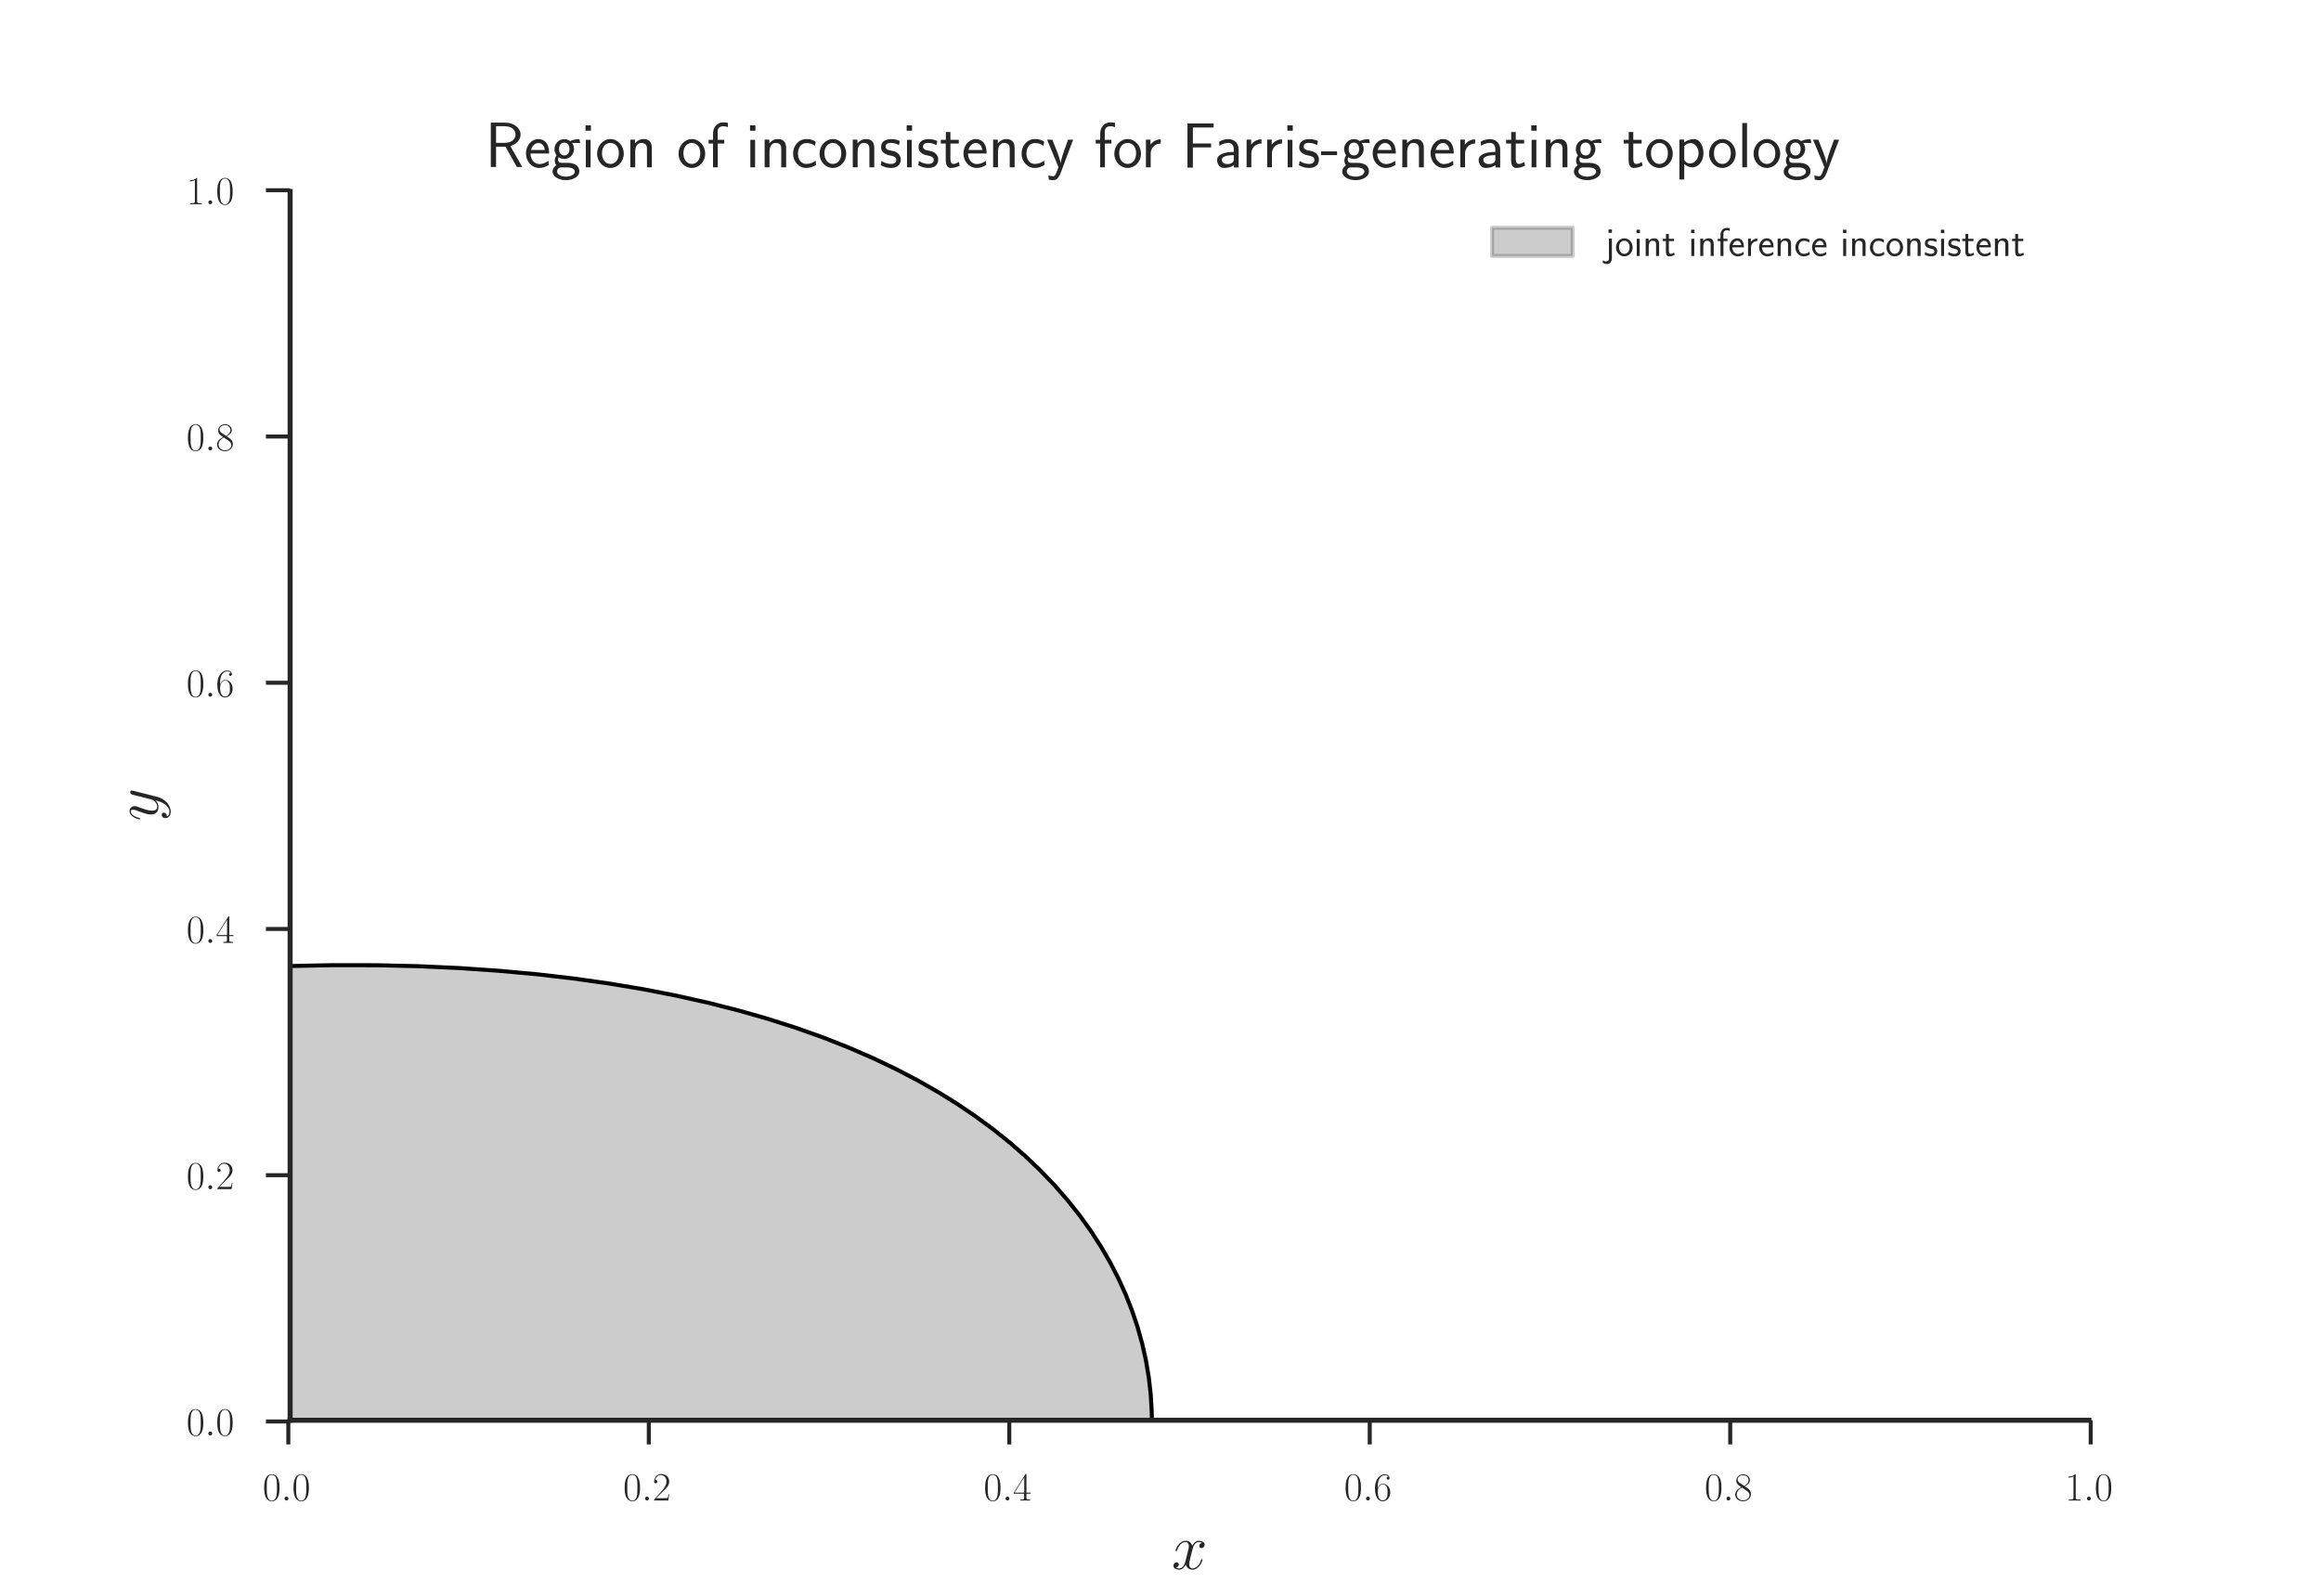 <?xml version="1.0" encoding="utf-8" standalone="no"?>
<!DOCTYPE svg PUBLIC "-//W3C//DTD SVG 1.1//EN"
  "http://www.w3.org/Graphics/SVG/1.1/DTD/svg11.dtd">
<!-- Created with matplotlib (http://matplotlib.org/) -->
<svg height="396pt" version="1.1" viewBox="0 0 576 396" width="576pt" xmlns="http://www.w3.org/2000/svg" xmlns:xlink="http://www.w3.org/1999/xlink">
 <defs>
  <style type="text/css">
*{stroke-linecap:butt;stroke-linejoin:round;}
  </style>
 </defs>
 <g id="figure_1">
  <g id="patch_1">
   <path d="M 0 396 
L 576 396 
L 576 0 
L 0 0 
z
" style="fill:#ffffff;"/>
  </g>
  <g id="axes_1">
   <g id="patch_2">
    <path d="M 72 352.44 
L 518.4 352.44 
L 518.4 47.52 
L 72 47.52 
z
" style="fill:#ffffff;"/>
   </g>
   <g id="matplotlib.axis_1">
    <g id="xtick_1">
     <g id="line2d_1">
      <defs>
       <path d="M 0 0 
L 0 6 
" id="mc2e411f888" style="stroke:#262626;"/>
      </defs>
      <g>
       <use style="fill:#262626;stroke:#262626;" x="71.553" xlink:href="#mc2e411f888" y="352.44"/>
      </g>
     </g>
     <g id="text_1">
      <!-- $0.0$ -->
      <defs>
       <path d="M 42 31.641 
C 42 37.75 41.906 48.125 37.703 56.109 
C 34 63.109 28.094 65.594 22.906 65.594 
C 18.094 65.594 12 63.406 8.203 56.203 
C 4.203 48.719 3.797 39.438 3.797 31.641 
C 3.797 25.953 3.906 17.281 7 9.672 
C 11.297 -0.609 19 -2 22.906 -2 
C 27.5 -2 34.5 -0.109 38.594 9.375 
C 41.594 16.281 42 24.359 42 31.641 
M 22.906 -0.406 
C 16.5 -0.406 12.703 5.078 11.297 12.688 
C 10.203 18.562 10.203 27.156 10.203 32.75 
C 10.203 40.438 10.203 46.828 11.5 52.922 
C 13.406 61.391 19 64 22.906 64 
C 27 64 32.297 61.297 34.203 53.125 
C 35.5 47.438 35.594 40.734 35.594 32.75 
C 35.594 26.25 35.594 18.266 34.406 12.375 
C 32.297 1.484 26.406 -0.406 22.906 -0.406 
" id="CMR17-48"/>
       <path d="M 18.406 4.797 
C 18.406 7.688 16 9.672 13.594 9.672 
C 10.703 9.672 8.703 7.281 8.703 4.891 
C 8.703 2 11.094 0 13.5 0 
C 16.406 0 18.406 2.391 18.406 4.797 
" id="CMMI12-58"/>
      </defs>
      <g style="fill:#262626;" transform="translate(65.188 372.358)scale(0.1 -0.1)">
       <use transform="scale(0.996)" xlink:href="#CMR17-48"/>
       <use transform="translate(45.69 0)scale(0.996)" xlink:href="#CMMI12-58"/>
       <use transform="translate(72.788 0)scale(0.996)" xlink:href="#CMR17-48"/>
      </g>
     </g>
    </g>
    <g id="xtick_2">
     <g id="line2d_2">
      <g>
       <use style="fill:#262626;stroke:#262626;" x="161.012" xlink:href="#mc2e411f888" y="352.44"/>
      </g>
     </g>
     <g id="text_2">
      <!-- $0.2$ -->
      <defs>
       <path d="M 41.703 15.453 
L 39.906 15.453 
C 38.906 8.375 38.094 7.172 37.703 6.562 
C 37.203 5.766 30 5.766 28.594 5.766 
L 9.406 5.766 
C 13 9.672 20 16.75 28.5 24.953 
C 34.594 30.734 41.703 37.531 41.703 47.422 
C 41.703 59.219 32.297 66 21.797 66 
C 10.797 66 4.094 56.312 4.094 47.344 
C 4.094 43.438 7 42.938 8.203 42.938 
C 9.203 42.938 12.203 43.547 12.203 47.031 
C 12.203 50.109 9.594 51 8.203 51 
C 7.594 51 7 50.906 6.594 50.703 
C 8.5 59.219 14.297 63.406 20.406 63.406 
C 29.094 63.406 34.797 56.516 34.797 47.422 
C 34.797 38.734 29.703 31.25 24 24.75 
L 4.094 2.281 
L 4.094 0 
L 39.297 0 
z
" id="CMR17-50"/>
      </defs>
      <g style="fill:#262626;" transform="translate(154.647 372.358)scale(0.1 -0.1)">
       <use transform="scale(0.996)" xlink:href="#CMR17-48"/>
       <use transform="translate(45.69 0)scale(0.996)" xlink:href="#CMMI12-58"/>
       <use transform="translate(72.788 0)scale(0.996)" xlink:href="#CMR17-50"/>
      </g>
     </g>
    </g>
    <g id="xtick_3">
     <g id="line2d_3">
      <g>
       <use style="fill:#262626;stroke:#262626;" x="250.471" xlink:href="#mc2e411f888" y="352.44"/>
      </g>
     </g>
     <g id="text_3">
      <!-- $0.4$ -->
      <defs>
       <path d="M 33.594 64.406 
C 33.594 66.5 33.5 66.5 31.703 66.5 
L 2 19.594 
L 2 17 
L 27.797 17 
L 27.797 7.141 
C 27.797 3.5 27.594 2.5 20.594 2.5 
L 18.703 2.5 
L 18.703 0 
C 21.906 0 27.297 0 30.703 0 
C 34.094 0 39.5 0 42.703 0 
L 42.703 2.5 
L 40.797 2.5 
C 33.797 2.5 33.594 3.5 33.594 7.141 
L 33.594 17 
L 43.797 17 
L 43.797 19.594 
L 33.594 19.594 
z
M 28.094 57.859 
L 28.094 19.594 
L 4 19.594 
z
" id="CMR17-52"/>
      </defs>
      <g style="fill:#262626;" transform="translate(244.106 372.358)scale(0.1 -0.1)">
       <use transform="scale(0.996)" xlink:href="#CMR17-48"/>
       <use transform="translate(45.69 0)scale(0.996)" xlink:href="#CMMI12-58"/>
       <use transform="translate(72.788 0)scale(0.996)" xlink:href="#CMR17-52"/>
      </g>
     </g>
    </g>
    <g id="xtick_4">
     <g id="line2d_4">
      <g>
       <use style="fill:#262626;stroke:#262626;" x="339.929" xlink:href="#mc2e411f888" y="352.44"/>
      </g>
     </g>
     <g id="text_4">
      <!-- $0.6$ -->
      <defs>
       <path d="M 10.594 34 
C 10.594 57.656 21.797 63 28.297 63 
C 30.406 63 35.5 62.641 37.5 59 
C 35.906 59 32.906 59 32.906 55.516 
C 32.906 52.828 35.094 51.922 36.5 51.922 
C 37.406 51.922 40.094 52.312 40.094 55.625 
C 40.094 61.781 35.094 65.297 28.203 65.297 
C 16.297 65.297 3.797 52.969 3.797 31 
C 3.797 3.953 15.094 -2 23.094 -2 
C 32.797 -2 42 6.672 42 20.047 
C 42 32.516 33.906 41.594 23.703 41.594 
C 17.594 41.594 13.094 37.609 10.594 30.625 
z
M 23.094 0.391 
C 10.797 0.391 10.797 18.75 10.797 22.438 
C 10.797 29.625 14.203 40 23.5 40 
C 25.203 40 30.094 40 33.406 33.125 
C 35.203 29.219 35.203 25.141 35.203 20.141 
C 35.203 14.75 35.203 10.781 33.094 6.781 
C 30.906 2.672 27.703 0.391 23.094 0.391 
" id="CMR17-54"/>
      </defs>
      <g style="fill:#262626;" transform="translate(333.564 372.358)scale(0.1 -0.1)">
       <use transform="scale(0.996)" xlink:href="#CMR17-48"/>
       <use transform="translate(45.69 0)scale(0.996)" xlink:href="#CMMI12-58"/>
       <use transform="translate(72.788 0)scale(0.996)" xlink:href="#CMR17-54"/>
      </g>
     </g>
    </g>
    <g id="xtick_5">
     <g id="line2d_5">
      <g>
       <use style="fill:#262626;stroke:#262626;" x="429.388" xlink:href="#mc2e411f888" y="352.44"/>
      </g>
     </g>
     <g id="text_5">
      <!-- $0.8$ -->
      <defs>
       <path d="M 27.203 35.375 
C 33.5 38.547 39.906 43.328 39.906 50.984 
C 39.906 60.016 31.094 65.297 23 65.297 
C 13.906 65.297 5.906 58.734 5.906 49.688 
C 5.906 47.203 6.5 42.922 10.406 39.141 
C 11.406 38.156 15.594 35.172 18.297 33.281 
C 13.797 30.984 3.297 25.531 3.297 14.594 
C 3.297 4.359 13.094 -2 22.797 -2 
C 33.5 -2 42.5 5.656 42.5 15.781 
C 42.5 24.844 36.406 29.016 32.406 31.703 
z
M 14.094 44.094 
C 13.297 44.594 9.297 47.672 9.297 52.359 
C 9.297 58.422 15.594 63 22.797 63 
C 30.703 63 36.5 57.438 36.5 50.969 
C 36.5 41.703 26.094 36.422 25.594 36.422 
C 25.5 36.422 25.406 36.422 24.594 37.031 
z
M 32.5 23.734 
C 34 22.641 38.797 19.375 38.797 13.297 
C 38.797 5.953 31.406 0.391 23 0.391 
C 13.906 0.391 7 6.844 7 14.688 
C 7 22.547 13.094 29.094 20 32.188 
z
" id="CMR17-56"/>
      </defs>
      <g style="fill:#262626;" transform="translate(423.023 372.358)scale(0.1 -0.1)">
       <use transform="scale(0.996)" xlink:href="#CMR17-48"/>
       <use transform="translate(45.69 0)scale(0.996)" xlink:href="#CMMI12-58"/>
       <use transform="translate(72.788 0)scale(0.996)" xlink:href="#CMR17-56"/>
      </g>
     </g>
    </g>
    <g id="xtick_6">
     <g id="line2d_6">
      <g>
       <use style="fill:#262626;stroke:#262626;" x="518.847" xlink:href="#mc2e411f888" y="352.44"/>
      </g>
     </g>
     <g id="text_6">
      <!-- $1.0$ -->
      <defs>
       <path d="M 26.594 63.406 
C 26.594 65.5 26.5 65.5 25.094 65.5 
C 21.203 61.188 15.297 59.797 9.703 59.797 
C 9.406 59.797 8.906 59.797 8.797 59.5 
C 8.703 59.297 8.703 59.094 8.703 57 
C 11.797 57 17 57.594 21 59.984 
L 21 7.203 
C 21 3.688 20.797 2.5 12.203 2.5 
L 9.203 2.5 
L 9.203 0 
C 14 0 19 0 23.797 0 
C 28.594 0 33.594 0 38.406 0 
L 38.406 2.5 
L 35.406 2.5 
C 26.797 2.5 26.594 3.594 26.594 7.156 
z
" id="CMR17-49"/>
      </defs>
      <g style="fill:#262626;" transform="translate(512.482 372.358)scale(0.1 -0.1)">
       <use transform="scale(0.996)" xlink:href="#CMR17-49"/>
       <use transform="translate(45.69 0)scale(0.996)" xlink:href="#CMMI12-58"/>
       <use transform="translate(72.788 0)scale(0.996)" xlink:href="#CMR17-48"/>
      </g>
     </g>
    </g>
    <g id="text_7">
     <!-- $x$ -->
     <defs>
      <path d="M 47.406 40.719 
C 44.203 40.109 43 37.719 43 35.828 
C 43 33.422 44.906 32.625 46.297 32.625 
C 49.297 32.625 51.406 35.219 51.406 37.922 
C 51.406 42.109 46.594 44 42.406 44 
C 36.297 44 32.906 38.016 32 36.125 
C 29.703 44 23.5 44 21.703 44 
C 11.5 44 6.094 30.938 6.094 28.734 
C 6.094 28.344 6.5 27.844 7.203 27.844 
C 8 27.844 8.203 28.438 8.406 28.844 
C 11.797 39.922 18.5 42.016 21.406 42.016 
C 25.906 42.016 26.797 37.812 26.797 35.422 
C 26.797 33.234 26.203 30.938 25 26.141 
L 21.594 12.469 
C 20.094 6.484 17.203 1 11.906 1 
C 11.406 1 8.906 1 6.797 2.297 
C 10.406 3 11.203 5.984 11.203 7.188 
C 11.203 9.188 9.703 10.375 7.797 10.375 
C 5.406 10.375 2.797 8.281 2.797 5.094 
C 2.797 0.891 7.5 -1 11.797 -1 
C 16.594 -1 20 2.797 22.094 6.891 
C 23.703 1 28.703 -1 32.406 -1 
C 42.594 -1 48 12.078 48 14.266 
C 48 14.766 47.594 15.172 47 15.172 
C 46.094 15.172 46 14.672 45.703 13.875 
C 43 5.094 37.203 1 32.703 1 
C 29.203 1 27.297 3.594 27.297 7.688 
C 27.297 9.875 27.703 11.469 29.297 18.062 
L 32.797 31.625 
C 34.297 37.625 37.703 42.016 42.297 42.016 
C 42.5 42.016 45.297 42.016 47.406 40.719 
" id="CMMI12-120"/>
     </defs>
     <g style="fill:#262626;" transform="translate(290.765 389.365)scale(0.16 -0.16)">
      <use transform="scale(0.996)" xlink:href="#CMMI12-120"/>
     </g>
    </g>
   </g>
   <g id="matplotlib.axis_2">
    <g id="ytick_1">
     <g id="line2d_7">
      <defs>
       <path d="M 0 0 
L -6 0 
" id="m473e99d8cd" style="stroke:#262626;"/>
      </defs>
      <g>
       <use style="fill:#262626;stroke:#262626;" x="72" xlink:href="#m473e99d8cd" y="352.746"/>
      </g>
     </g>
     <g id="text_8">
      <!-- $0.0$ -->
      <g style="fill:#262626;" transform="translate(46.27 356.205)scale(0.1 -0.1)">
       <use transform="scale(0.996)" xlink:href="#CMR17-48"/>
       <use transform="translate(45.69 0)scale(0.996)" xlink:href="#CMMI12-58"/>
       <use transform="translate(72.788 0)scale(0.996)" xlink:href="#CMR17-48"/>
      </g>
     </g>
    </g>
    <g id="ytick_2">
     <g id="line2d_8">
      <g>
       <use style="fill:#262626;stroke:#262626;" x="72" xlink:href="#m473e99d8cd" y="291.639"/>
      </g>
     </g>
     <g id="text_9">
      <!-- $0.2$ -->
      <g style="fill:#262626;" transform="translate(46.27 295.099)scale(0.1 -0.1)">
       <use transform="scale(0.996)" xlink:href="#CMR17-48"/>
       <use transform="translate(45.69 0)scale(0.996)" xlink:href="#CMMI12-58"/>
       <use transform="translate(72.788 0)scale(0.996)" xlink:href="#CMR17-50"/>
      </g>
     </g>
    </g>
    <g id="ytick_3">
     <g id="line2d_9">
      <g>
       <use style="fill:#262626;stroke:#262626;" x="72" xlink:href="#m473e99d8cd" y="230.533"/>
      </g>
     </g>
     <g id="text_10">
      <!-- $0.4$ -->
      <g style="fill:#262626;" transform="translate(46.27 233.992)scale(0.1 -0.1)">
       <use transform="scale(0.996)" xlink:href="#CMR17-48"/>
       <use transform="translate(45.69 0)scale(0.996)" xlink:href="#CMMI12-58"/>
       <use transform="translate(72.788 0)scale(0.996)" xlink:href="#CMR17-52"/>
      </g>
     </g>
    </g>
    <g id="ytick_4">
     <g id="line2d_10">
      <g>
       <use style="fill:#262626;stroke:#262626;" x="72" xlink:href="#m473e99d8cd" y="169.427"/>
      </g>
     </g>
     <g id="text_11">
      <!-- $0.6$ -->
      <g style="fill:#262626;" transform="translate(46.27 172.886)scale(0.1 -0.1)">
       <use transform="scale(0.996)" xlink:href="#CMR17-48"/>
       <use transform="translate(45.69 0)scale(0.996)" xlink:href="#CMMI12-58"/>
       <use transform="translate(72.788 0)scale(0.996)" xlink:href="#CMR17-54"/>
      </g>
     </g>
    </g>
    <g id="ytick_5">
     <g id="line2d_11">
      <g>
       <use style="fill:#262626;stroke:#262626;" x="72" xlink:href="#m473e99d8cd" y="108.321"/>
      </g>
     </g>
     <g id="text_12">
      <!-- $0.8$ -->
      <g style="fill:#262626;" transform="translate(46.27 111.78)scale(0.1 -0.1)">
       <use transform="scale(0.996)" xlink:href="#CMR17-48"/>
       <use transform="translate(45.69 0)scale(0.996)" xlink:href="#CMMI12-58"/>
       <use transform="translate(72.788 0)scale(0.996)" xlink:href="#CMR17-56"/>
      </g>
     </g>
    </g>
    <g id="ytick_6">
     <g id="line2d_12">
      <g>
       <use style="fill:#262626;stroke:#262626;" x="72" xlink:href="#m473e99d8cd" y="47.214"/>
      </g>
     </g>
     <g id="text_13">
      <!-- $1.0$ -->
      <g style="fill:#262626;" transform="translate(46.27 50.674)scale(0.1 -0.1)">
       <use transform="scale(0.996)" xlink:href="#CMR17-49"/>
       <use transform="translate(45.69 0)scale(0.996)" xlink:href="#CMMI12-58"/>
       <use transform="translate(72.788 0)scale(0.996)" xlink:href="#CMR17-48"/>
      </g>
     </g>
    </g>
    <g id="text_14">
     <!-- $y$ -->
     <defs>
      <path d="M 26.297 -10.938 
C 23.594 -14.672 19.703 -18 14.797 -18 
C 13.594 -18 8.797 -18 7.297 -13.891 
C 7.594 -13.984 8.094 -13.984 8.297 -13.984 
C 11.297 -13.984 13.297 -11.391 13.297 -9.094 
C 13.297 -6.797 11.406 -6 9.906 -6 
C 8.297 -6 4.797 -7.156 4.797 -11.859 
C 4.797 -16.734 9.094 -20.094 14.797 -20.094 
C 24.797 -20.094 34.906 -10.938 37.703 0.094 
L 47.5 38.828 
C 47.594 39.328 47.797 39.938 47.797 40.531 
C 47.797 42.016 46.594 43.016 45.094 43.016 
C 44.203 43.016 42.094 42.609 41.297 39.609 
L 33.906 10.281 
C 33.406 8.484 33.406 8.281 32.594 7.188 
C 30.594 4.391 27.297 1 22.5 1 
C 16.906 1 16.406 6.484 16.406 9.188 
C 16.406 14.875 19.094 22.547 21.797 29.734 
C 22.906 32.625 23.5 34.031 23.5 36.016 
C 23.5 40.219 20.5 44 15.594 44 
C 6.406 44 2.703 29.531 2.703 28.734 
C 2.703 28.344 3.094 27.844 3.797 27.844 
C 4.703 27.844 4.797 28.234 5.203 29.641 
C 7.594 38.016 11.406 42.016 15.297 42.016 
C 16.203 42.016 17.906 42.016 17.906 38.719 
C 17.906 36.125 16.797 33.234 15.297 29.438 
C 10.406 16.359 10.406 13.078 10.406 10.672 
C 10.406 1.203 17.203 -1 22.203 -1 
C 25.094 -1 28.703 -0.094 32.203 3.594 
L 32.297 3.5 
C 30.797 -2.297 29.797 -6.125 26.297 -10.938 
" id="CMMI12-121"/>
     </defs>
     <g style="fill:#262626;" transform="translate(39.17 203.785)rotate(-90)scale(0.16 -0.16)">
      <use transform="scale(0.996)" xlink:href="#CMMI12-121"/>
     </g>
    </g>
   </g>
   <g id="PolyCollection_1">
    <defs>
     <path d="M 72 -156.278 
L 72 -43.56 
L 72.447 -43.56 
L 72.778 -43.56 
L 72.895 -43.56 
L 73.342 -43.56 
L 73.789 -43.56 
L 74.236 -43.56 
L 74.684 -43.56 
L 75.131 -43.56 
L 75.578 -43.56 
L 76.026 -43.56 
L 76.473 -43.56 
L 76.92 -43.56 
L 77.368 -43.56 
L 77.815 -43.56 
L 78.262 -43.56 
L 78.709 -43.56 
L 79.157 -43.56 
L 79.604 -43.56 
L 80.051 -43.56 
L 80.499 -43.56 
L 80.946 -43.56 
L 81.393 -43.56 
L 81.84 -43.56 
L 82.288 -43.56 
L 82.735 -43.56 
L 83.182 -43.56 
L 83.63 -43.56 
L 84.077 -43.56 
L 84.524 -43.56 
L 84.972 -43.56 
L 85.419 -43.56 
L 85.866 -43.56 
L 86.313 -43.56 
L 86.761 -43.56 
L 87.208 -43.56 
L 87.655 -43.56 
L 88.103 -43.56 
L 88.55 -43.56 
L 88.997 -43.56 
L 89.444 -43.56 
L 89.892 -43.56 
L 90.339 -43.56 
L 90.786 -43.56 
L 91.234 -43.56 
L 91.681 -43.56 
L 92.128 -43.56 
L 92.576 -43.56 
L 93.023 -43.56 
L 93.47 -43.56 
L 93.917 -43.56 
L 94.365 -43.56 
L 94.812 -43.56 
L 95.259 -43.56 
L 95.707 -43.56 
L 96.154 -43.56 
L 96.601 -43.56 
L 97.048 -43.56 
L 97.496 -43.56 
L 97.943 -43.56 
L 98.39 -43.56 
L 98.838 -43.56 
L 99.285 -43.56 
L 99.732 -43.56 
L 100.18 -43.56 
L 100.627 -43.56 
L 101.074 -43.56 
L 101.521 -43.56 
L 101.661 -43.56 
L 101.969 -43.56 
L 102.416 -43.56 
L 102.863 -43.56 
L 103.311 -43.56 
L 103.758 -43.56 
L 104.205 -43.56 
L 104.653 -43.56 
L 105.1 -43.56 
L 105.547 -43.56 
L 105.994 -43.56 
L 106.442 -43.56 
L 106.889 -43.56 
L 107.336 -43.56 
L 107.784 -43.56 
L 108.231 -43.56 
L 108.678 -43.56 
L 109.125 -43.56 
L 109.573 -43.56 
L 109.631 -43.56 
L 110.02 -43.56 
L 110.467 -43.56 
L 110.915 -43.56 
L 111.362 -43.56 
L 111.809 -43.56 
L 112.257 -43.56 
L 112.704 -43.56 
L 113.151 -43.56 
L 113.598 -43.56 
L 114.046 -43.56 
L 114.493 -43.56 
L 114.94 -43.56 
L 115.339 -43.56 
L 115.388 -43.56 
L 115.835 -43.56 
L 116.282 -43.56 
L 116.729 -43.56 
L 117.177 -43.56 
L 117.624 -43.56 
L 118.071 -43.56 
L 118.519 -43.56 
L 118.966 -43.56 
L 119.413 -43.56 
L 119.861 -43.56 
L 120.007 -43.56 
L 120.308 -43.56 
L 120.755 -43.56 
L 121.202 -43.56 
L 121.65 -43.56 
L 122.097 -43.56 
L 122.544 -43.56 
L 122.992 -43.56 
L 123.439 -43.56 
L 123.886 -43.56 
L 124.041 -43.56 
L 124.333 -43.56 
L 124.781 -43.56 
L 125.228 -43.56 
L 125.675 -43.56 
L 126.123 -43.56 
L 126.57 -43.56 
L 127.017 -43.56 
L 127.465 -43.56 
L 127.634 -43.56 
L 127.912 -43.56 
L 128.359 -43.56 
L 128.806 -43.56 
L 129.254 -43.56 
L 129.701 -43.56 
L 130.148 -43.56 
L 130.596 -43.56 
L 130.899 -43.56 
L 131.043 -43.56 
L 131.49 -43.56 
L 131.937 -43.56 
L 132.385 -43.56 
L 132.832 -43.56 
L 133.279 -43.56 
L 133.727 -43.56 
L 133.907 -43.56 
L 134.174 -43.56 
L 134.621 -43.56 
L 135.069 -43.56 
L 135.516 -43.56 
L 135.963 -43.56 
L 136.41 -43.56 
L 136.705 -43.56 
L 136.858 -43.56 
L 137.305 -43.56 
L 137.752 -43.56 
L 138.2 -43.56 
L 138.647 -43.56 
L 139.094 -43.56 
L 139.33 -43.56 
L 139.541 -43.56 
L 139.989 -43.56 
L 140.436 -43.56 
L 140.883 -43.56 
L 141.331 -43.56 
L 141.778 -43.56 
L 141.807 -43.56 
L 142.225 -43.56 
L 142.673 -43.56 
L 143.12 -43.56 
L 143.567 -43.56 
L 144.014 -43.56 
L 144.155 -43.56 
L 144.462 -43.56 
L 144.909 -43.56 
L 145.356 -43.56 
L 145.804 -43.56 
L 146.251 -43.56 
L 146.392 -43.56 
L 146.698 -43.56 
L 147.145 -43.56 
L 147.593 -43.56 
L 148.04 -43.56 
L 148.487 -43.56 
L 148.53 -43.56 
L 148.935 -43.56 
L 149.382 -43.56 
L 149.829 -43.56 
L 150.277 -43.56 
L 150.578 -43.56 
L 150.724 -43.56 
L 151.171 -43.56 
L 151.618 -43.56 
L 152.066 -43.56 
L 152.513 -43.56 
L 152.548 -43.56 
L 152.96 -43.56 
L 153.408 -43.56 
L 153.855 -43.56 
L 154.302 -43.56 
L 154.444 -43.56 
L 154.749 -43.56 
L 155.197 -43.56 
L 155.644 -43.56 
L 156.091 -43.56 
L 156.275 -43.56 
L 156.539 -43.56 
L 156.986 -43.56 
L 157.433 -43.56 
L 157.881 -43.56 
L 158.045 -43.56 
L 158.328 -43.56 
L 158.775 -43.56 
L 159.222 -43.56 
L 159.67 -43.56 
L 159.759 -43.56 
L 160.117 -43.56 
L 160.564 -43.56 
L 161.012 -43.56 
L 161.421 -43.56 
L 161.459 -43.56 
L 161.906 -43.56 
L 162.354 -43.56 
L 162.801 -43.56 
L 163.035 -43.56 
L 163.248 -43.56 
L 163.695 -43.56 
L 164.143 -43.56 
L 164.59 -43.56 
L 164.605 -43.56 
L 165.037 -43.56 
L 165.485 -43.56 
L 165.932 -43.56 
L 166.132 -43.56 
L 166.379 -43.56 
L 166.826 -43.56 
L 167.274 -43.56 
L 167.62 -43.56 
L 167.721 -43.56 
L 168.168 -43.56 
L 168.616 -43.56 
L 169.063 -43.56 
L 169.07 -43.56 
L 169.51 -43.56 
L 169.958 -43.56 
L 170.405 -43.56 
L 170.486 -43.56 
L 170.852 -43.56 
L 171.299 -43.56 
L 171.747 -43.56 
L 171.868 -43.56 
L 172.194 -43.56 
L 172.641 -43.56 
L 173.089 -43.56 
L 173.22 -43.56 
L 173.536 -43.56 
L 173.983 -43.56 
L 174.43 -43.56 
L 174.541 -43.56 
L 174.878 -43.56 
L 175.325 -43.56 
L 175.772 -43.56 
L 175.835 -43.56 
L 176.22 -43.56 
L 176.667 -43.56 
L 177.101 -43.56 
L 177.114 -43.56 
L 177.562 -43.56 
L 178.009 -43.56 
L 178.341 -43.56 
L 178.456 -43.56 
L 178.903 -43.56 
L 179.351 -43.56 
L 179.557 -43.56 
L 179.798 -43.56 
L 180.245 -43.56 
L 180.693 -43.56 
L 180.75 -43.56 
L 181.14 -43.56 
L 181.587 -43.56 
L 181.92 -43.56 
L 182.034 -43.56 
L 182.482 -43.56 
L 182.929 -43.56 
L 183.068 -43.56 
L 183.376 -43.56 
L 183.824 -43.56 
L 184.196 -43.56 
L 184.271 -43.56 
L 184.718 -43.56 
L 185.166 -43.56 
L 185.304 -43.56 
L 185.613 -43.56 
L 186.06 -43.56 
L 186.392 -43.56 
L 186.507 -43.56 
L 186.955 -43.56 
L 187.402 -43.56 
L 187.462 -43.56 
L 187.849 -43.56 
L 188.297 -43.56 
L 188.514 -43.56 
L 188.744 -43.56 
L 189.191 -43.56 
L 189.55 -43.56 
L 189.638 -43.56 
L 190.086 -43.56 
L 190.533 -43.56 
L 190.568 -43.56 
L 190.98 -43.56 
L 191.428 -43.56 
L 191.57 -43.56 
L 191.875 -43.56 
L 192.322 -43.56 
L 192.557 -43.56 
L 192.77 -43.56 
L 193.217 -43.56 
L 193.529 -43.56 
L 193.664 -43.56 
L 194.111 -43.56 
L 194.486 -43.56 
L 194.559 -43.56 
L 195.006 -43.56 
L 195.43 -43.56 
L 195.453 -43.56 
L 195.901 -43.56 
L 196.348 -43.56 
L 196.359 -43.56 
L 196.795 -43.56 
L 197.242 -43.56 
L 197.275 -43.56 
L 197.69 -43.56 
L 198.137 -43.56 
L 198.178 -43.56 
L 198.584 -43.56 
L 199.032 -43.56 
L 199.069 -43.56 
L 199.479 -43.56 
L 199.926 -43.56 
L 199.948 -43.56 
L 200.374 -43.56 
L 200.814 -43.56 
L 200.821 -43.56 
L 201.268 -43.56 
L 201.669 -43.56 
L 201.715 -43.56 
L 202.163 -43.56 
L 202.513 -43.56 
L 202.61 -43.56 
L 203.057 -43.56 
L 203.346 -43.56 
L 203.505 -43.56 
L 203.952 -43.56 
L 204.168 -43.56 
L 204.399 -43.56 
L 204.846 -43.56 
L 204.98 -43.56 
L 205.294 -43.56 
L 205.741 -43.56 
L 205.782 -43.56 
L 206.188 -43.56 
L 206.573 -43.56 
L 206.636 -43.56 
L 207.083 -43.56 
L 207.355 -43.56 
L 207.53 -43.56 
L 207.978 -43.56 
L 208.128 -43.56 
L 208.425 -43.56 
L 208.872 -43.56 
L 208.891 -43.56 
L 209.319 -43.56 
L 209.645 -43.56 
L 209.767 -43.56 
L 210.214 -43.56 
L 210.391 -43.56 
L 210.661 -43.56 
L 211.109 -43.56 
L 211.128 -43.56 
L 211.556 -43.56 
L 211.856 -43.56 
L 212.003 -43.56 
L 212.451 -43.56 
L 212.576 -43.56 
L 212.898 -43.56 
L 213.288 -43.56 
L 213.345 -43.56 
L 213.792 -43.56 
L 213.992 -43.56 
L 214.24 -43.56 
L 214.687 -43.56 
L 214.688 -43.56 
L 215.134 -43.56 
L 215.377 -43.56 
L 215.582 -43.56 
L 216.029 -43.56 
L 216.058 -43.56 
L 216.476 -43.56 
L 216.732 -43.56 
L 216.923 -43.56 
L 217.371 -43.56 
L 217.398 -43.56 
L 217.818 -43.56 
L 218.058 -43.56 
L 218.265 -43.56 
L 218.711 -43.56 
L 218.713 -43.56 
L 219.16 -43.56 
L 219.356 -43.56 
L 219.607 -43.56 
L 219.995 -43.56 
L 220.055 -43.56 
L 220.502 -43.56 
L 220.628 -43.56 
L 220.949 -43.56 
L 221.254 -43.56 
L 221.396 -43.56 
L 221.844 -43.56 
L 221.874 -43.56 
L 222.291 -43.56 
L 222.488 -43.56 
L 222.738 -43.56 
L 223.095 -43.56 
L 223.186 -43.56 
L 223.633 -43.56 
L 223.697 -43.56 
L 224.08 -43.56 
L 224.293 -43.56 
L 224.527 -43.56 
L 224.883 -43.56 
L 224.975 -43.56 
L 225.422 -43.56 
L 225.467 -43.56 
L 225.869 -43.56 
L 226.045 -43.56 
L 226.317 -43.56 
L 226.618 -43.56 
L 226.764 -43.56 
L 227.186 -43.56 
L 227.211 -43.56 
L 227.659 -43.56 
L 227.748 -43.56 
L 228.106 -43.56 
L 228.305 -43.56 
L 228.553 -43.56 
L 228.857 -43.56 
L 229 -43.56 
L 229.404 -43.56 
L 229.448 -43.56 
L 229.895 -43.56 
L 229.945 -43.56 
L 230.342 -43.56 
L 230.482 -43.56 
L 230.79 -43.56 
L 231.013 -43.56 
L 231.237 -43.56 
L 231.54 -43.56 
L 231.684 -43.56 
L 232.063 -43.56 
L 232.131 -43.56 
L 232.579 -43.56 
L 232.58 -43.56 
L 233.026 -43.56 
L 233.093 -43.56 
L 233.473 -43.56 
L 233.601 -43.56 
L 233.921 -43.56 
L 234.105 -43.56 
L 234.368 -43.56 
L 234.605 -43.56 
L 234.815 -43.56 
L 235.1 -43.56 
L 235.263 -43.56 
L 235.59 -43.56 
L 235.71 -43.56 
L 236.077 -43.56 
L 236.157 -43.56 
L 236.559 -43.56 
L 236.604 -43.56 
L 237.037 -43.56 
L 237.052 -43.56 
L 237.499 -43.56 
L 237.512 -43.56 
L 237.946 -43.56 
L 237.981 -43.56 
L 238.394 -43.56 
L 238.447 -43.56 
L 238.841 -43.56 
L 238.909 -43.56 
L 239.288 -43.56 
L 239.368 -43.56 
L 239.735 -43.56 
L 239.822 -43.56 
L 240.183 -43.56 
L 240.272 -43.56 
L 240.63 -43.56 
L 240.719 -43.56 
L 241.077 -43.56 
L 241.162 -43.56 
L 241.525 -43.56 
L 241.602 -43.56 
L 241.972 -43.56 
L 242.037 -43.56 
L 242.419 -43.56 
L 242.47 -43.56 
L 242.867 -43.56 
L 242.898 -43.56 
L 243.314 -43.56 
L 243.324 -43.56 
L 243.745 -43.56 
L 243.761 -43.56 
L 244.163 -43.56 
L 244.208 -43.56 
L 244.578 -43.56 
L 244.656 -43.56 
L 244.99 -43.56 
L 245.103 -43.56 
L 245.398 -43.56 
L 245.55 -43.56 
L 245.803 -43.56 
L 245.998 -43.56 
L 246.204 -43.56 
L 246.445 -43.56 
L 246.603 -43.56 
L 246.892 -43.56 
L 246.998 -43.56 
L 247.339 -43.56 
L 247.39 -43.56 
L 247.78 -43.56 
L 247.787 -43.56 
L 248.165 -43.56 
L 248.234 -43.56 
L 248.548 -43.56 
L 248.681 -43.56 
L 248.928 -43.56 
L 249.129 -43.56 
L 249.305 -43.56 
L 249.576 -43.56 
L 249.679 -43.56 
L 250.023 -43.56 
L 250.05 -43.56 
L 250.418 -43.56 
L 250.471 -43.56 
L 250.783 -43.56 
L 250.918 -43.56 
L 251.146 -43.56 
L 251.365 -43.56 
L 251.505 -43.56 
L 251.812 -43.56 
L 251.862 -43.56 
L 252.216 -43.56 
L 252.26 -43.56 
L 252.567 -43.56 
L 252.707 -43.56 
L 252.916 -43.56 
L 253.154 -43.56 
L 253.262 -43.56 
L 253.602 -43.56 
L 253.605 -43.56 
L 253.945 -43.56 
L 254.049 -43.56 
L 254.283 -43.56 
L 254.496 -43.56 
L 254.619 -43.56 
L 254.943 -43.56 
L 254.952 -43.56 
L 255.282 -43.56 
L 255.391 -43.56 
L 255.609 -43.56 
L 255.838 -43.56 
L 255.934 -43.56 
L 256.257 -43.56 
L 256.285 -43.56 
L 256.577 -43.56 
L 256.733 -43.56 
L 256.895 -43.56 
L 257.18 -43.56 
L 257.21 -43.56 
L 257.523 -43.56 
L 257.627 -43.56 
L 257.833 -43.56 
L 258.075 -43.56 
L 258.142 -43.56 
L 258.447 -43.56 
L 258.522 -43.56 
L 258.751 -43.56 
L 258.969 -43.56 
L 259.052 -43.56 
L 259.351 -43.56 
L 259.416 -43.56 
L 259.647 -43.56 
L 259.864 -43.56 
L 259.941 -43.56 
L 260.233 -43.56 
L 260.311 -43.56 
L 260.523 -43.56 
L 260.758 -43.56 
L 260.811 -43.56 
L 261.096 -43.56 
L 261.206 -43.56 
L 261.379 -43.56 
L 261.653 -43.56 
L 261.66 -43.56 
L 261.939 -43.56 
L 262.1 -43.56 
L 262.215 -43.56 
L 262.49 -43.56 
L 262.547 -43.56 
L 262.762 -43.56 
L 262.995 -43.56 
L 263.033 -43.56 
L 263.301 -43.56 
L 263.442 -43.56 
L 263.567 -43.56 
L 263.832 -43.56 
L 263.889 -43.56 
L 264.094 -43.56 
L 264.337 -43.56 
L 264.354 -43.56 
L 264.612 -43.56 
L 264.784 -43.56 
L 264.868 -43.56 
L 265.122 -43.56 
L 265.231 -43.56 
L 265.374 -43.56 
L 265.624 -43.56 
L 265.679 -43.56 
L 265.872 -43.56 
L 266.119 -43.56 
L 266.126 -43.56 
L 266.363 -43.56 
L 266.573 -43.56 
L 266.606 -43.56 
L 266.846 -43.56 
L 267.02 -43.56 
L 267.085 -43.56 
L 267.322 -43.56 
L 267.468 -43.56 
L 267.557 -43.56 
L 267.79 -43.56 
L 267.915 -43.56 
L 268.021 -43.56 
L 268.25 -43.56 
L 268.362 -43.56 
L 268.478 -43.56 
L 268.703 -43.56 
L 268.81 -43.56 
L 268.927 -43.56 
L 269.15 -43.56 
L 269.257 -43.56 
L 269.37 -43.56 
L 269.588 -43.56 
L 269.704 -43.56 
L 269.805 -43.56 
L 270.02 -43.56 
L 270.152 -43.56 
L 270.234 -43.56 
L 270.445 -43.56 
L 270.599 -43.56 
L 270.655 -43.56 
L 270.863 -43.56 
L 271.046 -43.56 
L 271.07 -43.56 
L 271.274 -43.56 
L 271.478 -43.56 
L 271.493 -43.56 
L 271.679 -43.56 
L 271.879 -43.56 
L 271.941 -43.56 
L 272.076 -43.56 
L 272.273 -43.56 
L 272.388 -43.56 
L 272.468 -43.56 
L 272.661 -43.56 
L 272.835 -43.56 
L 272.852 -43.56 
L 273.042 -43.56 
L 273.23 -43.56 
L 273.283 -43.56 
L 273.417 -43.56 
L 273.601 -43.56 
L 273.73 -43.56 
L 273.785 -43.56 
L 273.967 -43.56 
L 274.147 -43.56 
L 274.177 -43.56 
L 274.325 -43.56 
L 274.502 -43.56 
L 274.624 -43.56 
L 274.678 -43.56 
L 274.852 -43.56 
L 275.024 -43.56 
L 275.072 -43.56 
L 275.195 -43.56 
L 275.364 -43.56 
L 275.519 -43.56 
L 275.532 -43.56 
L 275.698 -43.56 
L 275.863 -43.56 
L 275.966 -43.56 
L 276.026 -43.56 
L 276.188 -43.56 
L 276.348 -43.56 
L 276.414 -43.56 
L 276.507 -43.56 
L 276.664 -43.56 
L 276.82 -43.56 
L 276.861 -43.56 
L 276.974 -43.56 
L 277.127 -43.56 
L 277.278 -43.56 
L 277.308 -43.56 
L 277.428 -43.56 
L 277.576 -43.56 
L 277.723 -43.56 
L 277.756 -43.56 
L 277.869 -43.56 
L 278.013 -43.56 
L 278.156 -43.56 
L 278.203 -43.56 
L 278.297 -43.56 
L 278.436 -43.56 
L 278.575 -43.56 
L 278.65 -43.56 
L 278.712 -43.56 
L 278.847 -43.56 
L 278.981 -43.56 
L 279.097 -43.56 
L 279.114 -43.56 
L 279.245 -43.56 
L 279.375 -43.56 
L 279.504 -43.56 
L 279.545 -43.56 
L 279.631 -43.56 
L 279.757 -43.56 
L 279.881 -43.56 
L 279.992 -43.56 
L 280.004 -43.56 
L 280.126 -43.56 
L 280.246 -43.56 
L 280.365 -43.56 
L 280.439 -43.56 
L 280.483 -43.56 
L 280.599 -43.56 
L 280.714 -43.56 
L 280.827 -43.56 
L 280.887 -43.56 
L 280.94 -43.56 
L 281.05 -43.56 
L 281.16 -43.56 
L 281.268 -43.56 
L 281.334 -43.56 
L 281.375 -43.56 
L 281.48 -43.56 
L 281.585 -43.56 
L 281.688 -43.56 
L 281.781 -43.56 
L 281.789 -43.56 
L 281.889 -43.56 
L 281.988 -43.56 
L 282.086 -43.56 
L 282.182 -43.56 
L 282.228 -43.56 
L 282.277 -43.56 
L 282.371 -43.56 
L 282.464 -43.56 
L 282.555 -43.56 
L 282.645 -43.56 
L 282.676 -43.56 
L 282.733 -43.56 
L 282.821 -43.56 
L 282.907 -43.56 
L 282.991 -43.56 
L 283.075 -43.56 
L 283.123 -43.56 
L 283.157 -43.56 
L 283.238 -43.56 
L 283.318 -43.56 
L 283.396 -43.56 
L 283.473 -43.56 
L 283.549 -43.56 
L 283.57 -43.56 
L 283.624 -43.56 
L 283.697 -43.56 
L 283.769 -43.56 
L 283.84 -43.56 
L 283.91 -43.56 
L 283.978 -43.56 
L 284.018 -43.56 
L 284.045 -43.56 
L 284.111 -43.56 
L 284.176 -43.56 
L 284.239 -43.56 
L 284.301 -43.56 
L 284.362 -43.56 
L 284.422 -43.56 
L 284.465 -43.56 
L 284.48 -43.56 
L 284.538 -43.56 
L 284.594 -43.56 
L 284.648 -43.56 
L 284.702 -43.56 
L 284.754 -43.56 
L 284.805 -43.56 
L 284.855 -43.56 
L 284.904 -43.56 
L 284.912 -43.56 
L 284.951 -43.56 
L 284.997 -43.56 
L 285.042 -43.56 
L 285.086 -43.56 
L 285.129 -43.56 
L 285.17 -43.56 
L 285.21 -43.56 
L 285.249 -43.56 
L 285.287 -43.56 
L 285.324 -43.56 
L 285.359 -43.56 
L 285.36 -43.56 
L 285.393 -43.56 
L 285.426 -43.56 
L 285.458 -43.56 
L 285.488 -43.56 
L 285.517 -43.56 
L 285.545 -43.56 
L 285.572 -43.56 
L 285.598 -43.56 
L 285.622 -43.56 
L 285.646 -43.56 
L 285.668 -43.56 
L 285.689 -43.56 
L 285.708 -43.56 
L 285.727 -43.56 
L 285.744 -43.56 
L 285.76 -43.56 
L 285.775 -43.56 
L 285.789 -43.56 
L 285.802 -43.56 
L 285.807 -43.56 
L 285.813 -43.56 
L 285.823 -43.56 
L 285.832 -43.56 
L 285.84 -43.56 
L 285.846 -43.56 
L 285.852 -43.56 
L 285.856 -43.56 
L 285.859 -43.56 
L 285.861 -43.56 
L 285.861 -43.56 
L 285.861 -43.56 
L 285.859 -43.866 
L 285.856 -44.171 
L 285.852 -44.477 
L 285.846 -44.782 
L 285.84 -45.088 
L 285.832 -45.393 
L 285.823 -45.699 
L 285.813 -46.004 
L 285.807 -46.169 
L 285.802 -46.31 
L 285.789 -46.615 
L 285.775 -46.921 
L 285.76 -47.226 
L 285.744 -47.532 
L 285.727 -47.837 
L 285.708 -48.143 
L 285.689 -48.448 
L 285.668 -48.754 
L 285.646 -49.06 
L 285.622 -49.365 
L 285.598 -49.671 
L 285.572 -49.976 
L 285.545 -50.282 
L 285.517 -50.587 
L 285.488 -50.893 
L 285.458 -51.198 
L 285.426 -51.504 
L 285.393 -51.809 
L 285.36 -52.109 
L 285.359 -52.115 
L 285.324 -52.42 
L 285.287 -52.726 
L 285.249 -53.031 
L 285.21 -53.337 
L 285.17 -53.643 
L 285.129 -53.948 
L 285.086 -54.254 
L 285.042 -54.559 
L 284.997 -54.865 
L 284.951 -55.17 
L 284.912 -55.422 
L 284.904 -55.476 
L 284.855 -55.781 
L 284.805 -56.087 
L 284.754 -56.392 
L 284.702 -56.698 
L 284.648 -57.003 
L 284.594 -57.309 
L 284.538 -57.614 
L 284.48 -57.92 
L 284.465 -58.001 
L 284.422 -58.225 
L 284.362 -58.531 
L 284.301 -58.837 
L 284.239 -59.142 
L 284.176 -59.448 
L 284.111 -59.753 
L 284.045 -60.059 
L 284.018 -60.185 
L 283.978 -60.364 
L 283.91 -60.67 
L 283.84 -60.975 
L 283.769 -61.281 
L 283.697 -61.586 
L 283.624 -61.892 
L 283.57 -62.111 
L 283.549 -62.197 
L 283.473 -62.503 
L 283.396 -62.808 
L 283.318 -63.114 
L 283.238 -63.42 
L 283.157 -63.725 
L 283.123 -63.852 
L 283.075 -64.031 
L 282.991 -64.336 
L 282.907 -64.642 
L 282.821 -64.947 
L 282.733 -65.253 
L 282.676 -65.452 
L 282.645 -65.558 
L 282.555 -65.864 
L 282.464 -66.169 
L 282.371 -66.475 
L 282.277 -66.78 
L 282.228 -66.938 
L 282.182 -67.086 
L 282.086 -67.391 
L 281.988 -67.697 
L 281.889 -68.002 
L 281.789 -68.308 
L 281.781 -68.332 
L 281.688 -68.614 
L 281.585 -68.919 
L 281.48 -69.225 
L 281.375 -69.53 
L 281.334 -69.648 
L 281.268 -69.836 
L 281.16 -70.141 
L 281.05 -70.447 
L 280.94 -70.752 
L 280.887 -70.897 
L 280.827 -71.058 
L 280.714 -71.363 
L 280.599 -71.669 
L 280.483 -71.974 
L 280.439 -72.088 
L 280.365 -72.28 
L 280.246 -72.585 
L 280.126 -72.891 
L 280.004 -73.197 
L 279.992 -73.227 
L 279.881 -73.502 
L 279.757 -73.808 
L 279.631 -74.113 
L 279.545 -74.321 
L 279.504 -74.419 
L 279.375 -74.724 
L 279.245 -75.03 
L 279.114 -75.335 
L 279.097 -75.374 
L 278.981 -75.641 
L 278.847 -75.946 
L 278.712 -76.252 
L 278.65 -76.39 
L 278.575 -76.557 
L 278.436 -76.863 
L 278.297 -77.168 
L 278.203 -77.372 
L 278.156 -77.474 
L 278.013 -77.779 
L 277.869 -78.085 
L 277.756 -78.323 
L 277.723 -78.391 
L 277.576 -78.696 
L 277.428 -79.002 
L 277.308 -79.246 
L 277.278 -79.307 
L 277.127 -79.613 
L 276.974 -79.918 
L 276.861 -80.143 
L 276.82 -80.224 
L 276.664 -80.529 
L 276.507 -80.835 
L 276.414 -81.015 
L 276.348 -81.14 
L 276.188 -81.446 
L 276.026 -81.751 
L 275.966 -81.864 
L 275.863 -82.057 
L 275.698 -82.362 
L 275.532 -82.668 
L 275.519 -82.692 
L 275.364 -82.974 
L 275.195 -83.279 
L 275.072 -83.5 
L 275.024 -83.585 
L 274.852 -83.89 
L 274.678 -84.196 
L 274.624 -84.289 
L 274.502 -84.501 
L 274.325 -84.807 
L 274.177 -85.061 
L 274.147 -85.112 
L 273.967 -85.418 
L 273.785 -85.723 
L 273.73 -85.815 
L 273.601 -86.029 
L 273.417 -86.334 
L 273.283 -86.554 
L 273.23 -86.64 
L 273.042 -86.945 
L 272.852 -87.251 
L 272.835 -87.278 
L 272.661 -87.556 
L 272.468 -87.862 
L 272.388 -87.987 
L 272.273 -88.168 
L 272.076 -88.473 
L 271.941 -88.683 
L 271.879 -88.779 
L 271.679 -89.084 
L 271.493 -89.366 
L 271.478 -89.39 
L 271.274 -89.695 
L 271.07 -90.001 
L 271.046 -90.036 
L 270.863 -90.306 
L 270.655 -90.612 
L 270.599 -90.694 
L 270.445 -90.917 
L 270.234 -91.223 
L 270.152 -91.341 
L 270.02 -91.528 
L 269.805 -91.834 
L 269.704 -91.977 
L 269.588 -92.139 
L 269.37 -92.445 
L 269.257 -92.602 
L 269.15 -92.751 
L 268.927 -93.056 
L 268.81 -93.217 
L 268.703 -93.362 
L 268.478 -93.667 
L 268.362 -93.822 
L 268.25 -93.973 
L 268.021 -94.278 
L 267.915 -94.418 
L 267.79 -94.584 
L 267.557 -94.889 
L 267.468 -95.005 
L 267.322 -95.195 
L 267.085 -95.5 
L 267.02 -95.583 
L 266.846 -95.806 
L 266.606 -96.111 
L 266.573 -96.152 
L 266.363 -96.417 
L 266.126 -96.714 
L 266.119 -96.722 
L 265.872 -97.028 
L 265.679 -97.267 
L 265.624 -97.333 
L 265.374 -97.639 
L 265.231 -97.812 
L 265.122 -97.945 
L 264.868 -98.25 
L 264.784 -98.35 
L 264.612 -98.556 
L 264.354 -98.861 
L 264.337 -98.881 
L 264.094 -99.167 
L 263.889 -99.405 
L 263.832 -99.472 
L 263.567 -99.778 
L 263.442 -99.922 
L 263.301 -100.083 
L 263.033 -100.389 
L 262.995 -100.432 
L 262.762 -100.694 
L 262.547 -100.936 
L 262.49 -101 
L 262.215 -101.305 
L 262.1 -101.433 
L 261.939 -101.611 
L 261.66 -101.916 
L 261.653 -101.924 
L 261.379 -102.222 
L 261.206 -102.409 
L 261.096 -102.527 
L 260.811 -102.833 
L 260.758 -102.889 
L 260.523 -103.139 
L 260.311 -103.362 
L 260.233 -103.444 
L 259.941 -103.75 
L 259.864 -103.83 
L 259.647 -104.055 
L 259.416 -104.293 
L 259.351 -104.361 
L 259.052 -104.666 
L 258.969 -104.75 
L 258.751 -104.972 
L 258.522 -105.202 
L 258.447 -105.277 
L 258.142 -105.583 
L 258.075 -105.649 
L 257.833 -105.888 
L 257.627 -106.091 
L 257.523 -106.194 
L 257.21 -106.499 
L 257.18 -106.529 
L 256.895 -106.805 
L 256.733 -106.961 
L 256.577 -107.11 
L 256.285 -107.389 
L 256.257 -107.416 
L 255.934 -107.722 
L 255.838 -107.812 
L 255.609 -108.027 
L 255.391 -108.231 
L 255.282 -108.333 
L 254.952 -108.638 
L 254.943 -108.646 
L 254.619 -108.944 
L 254.496 -109.055 
L 254.283 -109.249 
L 254.049 -109.461 
L 253.945 -109.555 
L 253.605 -109.86 
L 253.602 -109.863 
L 253.262 -110.166 
L 253.154 -110.261 
L 252.916 -110.471 
L 252.707 -110.655 
L 252.567 -110.777 
L 252.26 -111.045 
L 252.216 -111.082 
L 251.862 -111.388 
L 251.812 -111.431 
L 251.505 -111.693 
L 251.365 -111.813 
L 251.146 -111.999 
L 250.918 -112.191 
L 250.783 -112.304 
L 250.471 -112.566 
L 250.418 -112.61 
L 250.05 -112.916 
L 250.023 -112.938 
L 249.679 -113.221 
L 249.576 -113.306 
L 249.305 -113.527 
L 249.129 -113.67 
L 248.928 -113.832 
L 248.681 -114.031 
L 248.548 -114.138 
L 248.234 -114.389 
L 248.165 -114.443 
L 247.787 -114.743 
L 247.78 -114.749 
L 247.39 -115.054 
L 247.339 -115.094 
L 246.998 -115.36 
L 246.892 -115.442 
L 246.603 -115.665 
L 246.445 -115.787 
L 246.204 -115.971 
L 245.998 -116.128 
L 245.803 -116.276 
L 245.55 -116.467 
L 245.398 -116.582 
L 245.103 -116.803 
L 244.99 -116.887 
L 244.656 -117.136 
L 244.578 -117.193 
L 244.208 -117.465 
L 244.163 -117.499 
L 243.761 -117.792 
L 243.745 -117.804 
L 243.324 -118.11 
L 243.314 -118.117 
L 242.898 -118.415 
L 242.867 -118.438 
L 242.47 -118.721 
L 242.419 -118.756 
L 242.037 -119.026 
L 241.972 -119.072 
L 241.602 -119.332 
L 241.525 -119.385 
L 241.162 -119.637 
L 241.077 -119.696 
L 240.719 -119.943 
L 240.63 -120.004 
L 240.272 -120.248 
L 240.183 -120.309 
L 239.822 -120.554 
L 239.735 -120.612 
L 239.368 -120.859 
L 239.288 -120.913 
L 238.909 -121.165 
L 238.841 -121.21 
L 238.447 -121.47 
L 238.394 -121.506 
L 237.981 -121.776 
L 237.946 -121.799 
L 237.512 -122.081 
L 237.499 -122.09 
L 237.052 -122.378 
L 237.037 -122.387 
L 236.604 -122.664 
L 236.559 -122.693 
L 236.157 -122.947 
L 236.077 -122.998 
L 235.71 -123.229 
L 235.59 -123.304 
L 235.263 -123.508 
L 235.1 -123.609 
L 234.815 -123.785 
L 234.605 -123.915 
L 234.368 -124.06 
L 234.105 -124.22 
L 233.921 -124.332 
L 233.601 -124.526 
L 233.473 -124.603 
L 233.093 -124.831 
L 233.026 -124.871 
L 232.58 -125.137 
L 232.579 -125.138 
L 232.131 -125.402 
L 232.063 -125.442 
L 231.684 -125.664 
L 231.54 -125.748 
L 231.237 -125.924 
L 231.013 -126.053 
L 230.79 -126.182 
L 230.482 -126.359 
L 230.342 -126.439 
L 229.945 -126.664 
L 229.895 -126.693 
L 229.448 -126.945 
L 229.404 -126.97 
L 229 -127.195 
L 228.857 -127.276 
L 228.553 -127.444 
L 228.305 -127.581 
L 228.106 -127.691 
L 227.748 -127.887 
L 227.659 -127.935 
L 227.211 -128.178 
L 227.186 -128.192 
L 226.764 -128.419 
L 226.618 -128.498 
L 226.317 -128.659 
L 226.045 -128.803 
L 225.869 -128.896 
L 225.467 -129.109 
L 225.422 -129.132 
L 224.975 -129.366 
L 224.883 -129.414 
L 224.527 -129.598 
L 224.293 -129.72 
L 224.08 -129.829 
L 223.697 -130.025 
L 223.633 -130.058 
L 223.186 -130.285 
L 223.095 -130.331 
L 222.738 -130.511 
L 222.488 -130.636 
L 222.291 -130.735 
L 221.874 -130.942 
L 221.844 -130.957 
L 221.396 -131.178 
L 221.254 -131.247 
L 220.949 -131.397 
L 220.628 -131.553 
L 220.502 -131.614 
L 220.055 -131.83 
L 219.995 -131.858 
L 219.607 -132.044 
L 219.356 -132.164 
L 219.16 -132.257 
L 218.713 -132.469 
L 218.711 -132.47 
L 218.265 -132.678 
L 218.058 -132.775 
L 217.818 -132.886 
L 217.398 -133.081 
L 217.371 -133.093 
L 216.923 -133.298 
L 216.732 -133.386 
L 216.476 -133.502 
L 216.058 -133.692 
L 216.029 -133.705 
L 215.582 -133.906 
L 215.377 -133.997 
L 215.134 -134.105 
L 214.688 -134.303 
L 214.687 -134.303 
L 214.24 -134.5 
L 213.992 -134.608 
L 213.792 -134.695 
L 213.345 -134.889 
L 213.288 -134.914 
L 212.898 -135.082 
L 212.576 -135.219 
L 212.451 -135.273 
L 212.003 -135.463 
L 211.856 -135.525 
L 211.556 -135.651 
L 211.128 -135.83 
L 211.109 -135.838 
L 210.661 -136.024 
L 210.391 -136.136 
L 210.214 -136.209 
L 209.767 -136.392 
L 209.645 -136.441 
L 209.319 -136.574 
L 208.891 -136.747 
L 208.872 -136.755 
L 208.425 -136.934 
L 208.128 -137.053 
L 207.978 -137.112 
L 207.53 -137.289 
L 207.355 -137.358 
L 207.083 -137.465 
L 206.636 -137.639 
L 206.573 -137.664 
L 206.188 -137.813 
L 205.782 -137.969 
L 205.741 -137.985 
L 205.294 -138.155 
L 204.98 -138.275 
L 204.846 -138.325 
L 204.399 -138.494 
L 204.168 -138.58 
L 203.952 -138.661 
L 203.505 -138.827 
L 203.346 -138.886 
L 203.057 -138.992 
L 202.61 -139.156 
L 202.513 -139.191 
L 202.163 -139.319 
L 201.715 -139.48 
L 201.669 -139.497 
L 201.268 -139.641 
L 200.821 -139.8 
L 200.814 -139.802 
L 200.374 -139.958 
L 199.948 -140.108 
L 199.926 -140.115 
L 199.479 -140.271 
L 199.069 -140.413 
L 199.032 -140.426 
L 198.584 -140.58 
L 198.178 -140.719 
L 198.137 -140.733 
L 197.69 -140.885 
L 197.275 -141.024 
L 197.242 -141.035 
L 196.795 -141.185 
L 196.359 -141.33 
L 196.348 -141.334 
L 195.901 -141.481 
L 195.453 -141.628 
L 195.43 -141.635 
L 195.006 -141.773 
L 194.559 -141.918 
L 194.486 -141.941 
L 194.111 -142.061 
L 193.664 -142.204 
L 193.529 -142.247 
L 193.217 -142.345 
L 192.77 -142.486 
L 192.557 -142.552 
L 192.322 -142.625 
L 191.875 -142.764 
L 191.57 -142.858 
L 191.428 -142.901 
L 190.98 -143.038 
L 190.568 -143.163 
L 190.533 -143.174 
L 190.086 -143.308 
L 189.638 -143.442 
L 189.55 -143.469 
L 189.191 -143.575 
L 188.744 -143.707 
L 188.514 -143.774 
L 188.297 -143.838 
L 187.849 -143.968 
L 187.462 -144.08 
L 187.402 -144.097 
L 186.955 -144.225 
L 186.507 -144.353 
L 186.392 -144.385 
L 186.06 -144.479 
L 185.613 -144.604 
L 185.304 -144.691 
L 185.166 -144.729 
L 184.718 -144.853 
L 184.271 -144.976 
L 184.196 -144.996 
L 183.824 -145.098 
L 183.376 -145.219 
L 183.068 -145.302 
L 182.929 -145.339 
L 182.482 -145.458 
L 182.034 -145.577 
L 181.92 -145.607 
L 181.587 -145.695 
L 181.14 -145.812 
L 180.75 -145.913 
L 180.693 -145.928 
L 180.245 -146.043 
L 179.798 -146.157 
L 179.557 -146.218 
L 179.351 -146.271 
L 178.903 -146.383 
L 178.456 -146.495 
L 178.341 -146.524 
L 178.009 -146.606 
L 177.562 -146.717 
L 177.114 -146.826 
L 177.101 -146.829 
L 176.667 -146.935 
L 176.22 -147.043 
L 175.835 -147.135 
L 175.772 -147.15 
L 175.325 -147.256 
L 174.878 -147.362 
L 174.541 -147.441 
L 174.43 -147.466 
L 173.983 -147.57 
L 173.536 -147.674 
L 173.22 -147.746 
L 173.089 -147.776 
L 172.641 -147.878 
L 172.194 -147.979 
L 171.868 -148.052 
L 171.747 -148.079 
L 171.299 -148.178 
L 170.852 -148.277 
L 170.486 -148.357 
L 170.405 -148.375 
L 169.958 -148.472 
L 169.51 -148.568 
L 169.07 -148.663 
L 169.063 -148.664 
L 168.616 -148.759 
L 168.168 -148.853 
L 167.721 -148.947 
L 167.62 -148.968 
L 167.274 -149.04 
L 166.826 -149.132 
L 166.379 -149.223 
L 166.132 -149.274 
L 165.932 -149.314 
L 165.485 -149.404 
L 165.037 -149.493 
L 164.605 -149.579 
L 164.59 -149.582 
L 164.143 -149.67 
L 163.695 -149.757 
L 163.248 -149.844 
L 163.035 -149.885 
L 162.801 -149.93 
L 162.354 -150.015 
L 161.906 -150.099 
L 161.459 -150.183 
L 161.421 -150.19 
L 161.012 -150.266 
L 160.564 -150.349 
L 160.117 -150.431 
L 159.759 -150.496 
L 159.67 -150.512 
L 159.222 -150.592 
L 158.775 -150.672 
L 158.328 -150.752 
L 158.045 -150.801 
L 157.881 -150.83 
L 157.433 -150.908 
L 156.986 -150.985 
L 156.539 -151.062 
L 156.275 -151.107 
L 156.091 -151.138 
L 155.644 -151.213 
L 155.197 -151.288 
L 154.749 -151.362 
L 154.444 -151.412 
L 154.302 -151.436 
L 153.855 -151.509 
L 153.408 -151.581 
L 152.96 -151.652 
L 152.548 -151.718 
L 152.513 -151.723 
L 152.066 -151.794 
L 151.618 -151.864 
L 151.171 -151.933 
L 150.724 -152.001 
L 150.578 -152.024 
L 150.277 -152.069 
L 149.829 -152.137 
L 149.382 -152.203 
L 148.935 -152.27 
L 148.53 -152.329 
L 148.487 -152.335 
L 148.04 -152.4 
L 147.593 -152.464 
L 147.145 -152.528 
L 146.698 -152.592 
L 146.392 -152.635 
L 146.251 -152.654 
L 145.804 -152.716 
L 145.356 -152.778 
L 144.909 -152.839 
L 144.462 -152.899 
L 144.155 -152.94 
L 144.014 -152.959 
L 143.567 -153.018 
L 143.12 -153.077 
L 142.673 -153.135 
L 142.225 -153.192 
L 141.807 -153.246 
L 141.778 -153.249 
L 141.331 -153.306 
L 140.883 -153.361 
L 140.436 -153.417 
L 139.989 -153.472 
L 139.541 -153.526 
L 139.33 -153.551 
L 139.094 -153.579 
L 138.647 -153.632 
L 138.2 -153.685 
L 137.752 -153.737 
L 137.305 -153.789 
L 136.858 -153.84 
L 136.705 -153.857 
L 136.41 -153.89 
L 135.963 -153.94 
L 135.516 -153.989 
L 135.069 -154.038 
L 134.621 -154.086 
L 134.174 -154.134 
L 133.907 -154.162 
L 133.727 -154.181 
L 133.279 -154.228 
L 132.832 -154.274 
L 132.385 -154.32 
L 131.937 -154.365 
L 131.49 -154.41 
L 131.043 -154.454 
L 130.899 -154.468 
L 130.596 -154.497 
L 130.148 -154.54 
L 129.701 -154.583 
L 129.254 -154.625 
L 128.806 -154.667 
L 128.359 -154.708 
L 127.912 -154.748 
L 127.634 -154.773 
L 127.465 -154.788 
L 127.017 -154.828 
L 126.57 -154.867 
L 126.123 -154.906 
L 125.675 -154.944 
L 125.228 -154.981 
L 124.781 -155.018 
L 124.333 -155.055 
L 124.041 -155.079 
L 123.886 -155.091 
L 123.439 -155.127 
L 122.992 -155.162 
L 122.544 -155.197 
L 122.097 -155.231 
L 121.65 -155.265 
L 121.202 -155.298 
L 120.755 -155.331 
L 120.308 -155.363 
L 120.007 -155.384 
L 119.861 -155.395 
L 119.413 -155.426 
L 118.966 -155.457 
L 118.519 -155.487 
L 118.071 -155.517 
L 117.624 -155.547 
L 117.177 -155.576 
L 116.729 -155.604 
L 116.282 -155.632 
L 115.835 -155.66 
L 115.388 -155.687 
L 115.339 -155.69 
L 114.94 -155.714 
L 114.493 -155.74 
L 114.046 -155.766 
L 113.598 -155.791 
L 113.151 -155.816 
L 112.704 -155.84 
L 112.257 -155.864 
L 111.809 -155.887 
L 111.362 -155.91 
L 110.915 -155.933 
L 110.467 -155.955 
L 110.02 -155.977 
L 109.631 -155.995 
L 109.573 -155.998 
L 109.125 -156.019 
L 108.678 -156.039 
L 108.231 -156.059 
L 107.784 -156.079 
L 107.336 -156.098 
L 106.889 -156.116 
L 106.442 -156.134 
L 105.994 -156.152 
L 105.547 -156.169 
L 105.1 -156.186 
L 104.653 -156.202 
L 104.205 -156.218 
L 103.758 -156.234 
L 103.311 -156.249 
L 102.863 -156.264 
L 102.416 -156.278 
L 101.969 -156.292 
L 101.661 -156.301 
L 101.521 -156.305 
L 101.074 -156.318 
L 100.627 -156.331 
L 100.18 -156.343 
L 99.732 -156.354 
L 99.285 -156.365 
L 98.838 -156.376 
L 98.39 -156.387 
L 97.943 -156.397 
L 97.496 -156.406 
L 97.048 -156.415 
L 96.601 -156.424 
L 96.154 -156.432 
L 95.707 -156.44 
L 95.259 -156.448 
L 94.812 -156.455 
L 94.365 -156.461 
L 93.917 -156.467 
L 93.47 -156.473 
L 93.023 -156.479 
L 92.576 -156.484 
L 92.128 -156.488 
L 91.681 -156.492 
L 91.234 -156.496 
L 90.786 -156.499 
L 90.339 -156.502 
L 89.892 -156.505 
L 89.444 -156.507 
L 88.997 -156.509 
L 88.55 -156.51 
L 88.103 -156.511 
L 87.655 -156.511 
L 87.208 -156.511 
L 86.761 -156.511 
L 86.313 -156.51 
L 85.866 -156.509 
L 85.419 -156.508 
L 84.972 -156.506 
L 84.524 -156.504 
L 84.077 -156.501 
L 83.63 -156.498 
L 83.182 -156.494 
L 82.735 -156.49 
L 82.288 -156.486 
L 81.84 -156.481 
L 81.393 -156.476 
L 80.946 -156.471 
L 80.499 -156.465 
L 80.051 -156.458 
L 79.604 -156.452 
L 79.157 -156.445 
L 78.709 -156.437 
L 78.262 -156.429 
L 77.815 -156.421 
L 77.368 -156.412 
L 76.92 -156.403 
L 76.473 -156.394 
L 76.026 -156.384 
L 75.578 -156.374 
L 75.131 -156.363 
L 74.684 -156.352 
L 74.236 -156.341 
L 73.789 -156.329 
L 73.342 -156.317 
L 72.895 -156.304 
L 72.778 -156.301 
L 72.447 -156.291 
L 72 -156.278 
z
" id="m81dfda6d56" style="stroke:#000000;stroke-opacity:0.2;stroke-width:0.3;"/>
    </defs>
    <g clip-path="url(#p292eb517ef)">
     <use style="fill-opacity:0.2;stroke:#000000;stroke-opacity:0.2;stroke-width:0.3;" x="0" xlink:href="#m81dfda6d56" y="396"/>
    </g>
   </g>
   <g id="LineCollection_1">
    <path clip-path="url(#p292eb517ef)" d="M 72 239.722 
L 82.735 239.51 
L 93.47 239.527 
L 103.758 239.766 
L 114.046 240.234 
L 123.886 240.909 
L 133.279 241.772 
L 142.225 242.808 
L 151.171 244.067 
L 159.759 245.504 
L 167.721 247.053 
L 175.835 248.865 
L 183.376 250.781 
L 190.568 252.837 
L 197.69 255.115 
L 204.399 257.506 
L 210.661 259.976 
L 216.732 262.614 
L 222.488 265.364 
L 227.748 268.113 
L 233.026 271.129 
L 237.512 273.919 
L 242.037 276.974 
L 246.603 280.335 
L 250.783 283.696 
L 254.619 287.056 
L 258.142 290.417 
L 261.66 294.084 
L 264.868 297.75 
L 267.915 301.582 
L 270.655 305.388 
L 273.23 309.36 
L 275.532 313.332 
L 277.576 317.304 
L 279.375 321.276 
L 280.94 325.248 
L 282.277 329.22 
L 283.473 333.497 
L 284.362 337.469 
L 285.086 341.746 
L 285.572 346.024 
L 285.823 350.301 
L 285.861 352.44 
L 285.861 352.44 
" style="fill:none;stroke:#000000;"/>
   </g>
   <g id="patch_3">
    <path d="M 72 352.44 
L 72 47.52 
" style="fill:none;stroke:#262626;stroke-linecap:square;stroke-linejoin:miter;stroke-width:1.25;"/>
   </g>
   <g id="patch_4">
    <path d="M 72 352.44 
L 518.4 352.44 
" style="fill:none;stroke:#262626;stroke-linecap:square;stroke-linejoin:miter;stroke-width:1.25;"/>
   </g>
   <g id="text_15">
    <!-- Region of inconsistency for Farris-generating topology -->
    <defs>
     <path d="M 39.406 32.953 
L 39.594 33.047 
C 55.203 38.422 55.297 49.172 55.297 51.062 
C 55.297 60.516 45.703 69.578 31.297 69.578 
L 8.906 69.578 
L 8.906 0.5 
L 17.094 0.5 
L 17.094 32 
L 31.797 32 
L 49.5 0.5 
L 57.906 0.5 
z
M 17.094 38.078 
L 17.094 64 
L 30.203 64 
C 42.906 64 47.406 56.828 47.406 51.047 
C 47.406 45.656 43.406 38.078 30.203 38.078 
z
" id="CMSS17-82"/>
     <path d="M 39.094 21.516 
C 39.094 24.844 38.906 31.297 35.703 36.641 
C 32.203 42.391 26.5 44 22.203 44 
C 11.797 44 3 34.188 3 21.484 
C 3 9.094 12.094 -1 23.594 -1 
C 28.094 -1 33.594 0.297 38.594 3.875 
C 38.594 4.281 38.406 6.469 38.297 6.562 
C 38.297 6.766 38 9.844 38 10.25 
C 33.203 6.359 27.703 5.078 23.703 5.078 
C 17.297 5.078 10.406 10.422 10.094 21.516 
z
M 10.906 27 
C 12.203 32.562 16.594 37.828 22.203 37.828 
C 23.703 37.828 30.703 37.828 32.5 27 
z
" id="CMSS17-101"/>
     <path d="M 44.5 43.875 
C 38.797 43.875 33.906 42.781 29.906 40.891 
C 26.594 43.391 23.203 43.875 20.906 43.875 
C 12.203 43.875 5.594 36.703 5.594 28.344 
C 5.594 22.938 8.594 18.859 8.797 18.672 
C 7 16.172 6 13.484 6 10.5 
C 6 7 7.406 4.516 8.5 3.125 
C 3.297 -0.047 2.594 -4.906 2.594 -6.797 
C 2.594 -14.031 11.703 -20 23.406 -20 
C 35.203 -20 44.297 -14.031 44.297 -6.688 
C 44.297 7 29 7 24.797 7 
L 16.703 7 
C 15.203 7 11.203 7 11.203 12.359 
C 11.203 14.391 12.094 15.688 12.203 15.781 
C 13.703 14.688 16.797 13 20.906 13 
C 29.203 13 36.094 19.969 36.094 28.547 
C 36.094 33.312 33.906 36.797 33 38 
L 33.297 38 
C 33.594 38 37.797 38 39.297 38 
C 42.5 38 42.797 37.953 45.594 37.797 
z
M 20.906 18.469 
C 17.5 18.469 12.703 20.547 12.703 28.484 
C 12.703 37.109 18.203 38.5 20.797 38.5 
C 24.203 38.5 29 36.422 29 28.484 
C 29 19.859 23.5 18.469 20.906 18.469 
M 24.703 -0.156 
C 27.094 -0.156 37.203 -0.156 37.203 -6.906 
C 37.203 -11.156 31 -14.516 23.5 -14.516 
C 15.906 -14.516 9.703 -11.25 9.703 -6.797 
C 9.703 -6.297 9.703 -0.156 16.594 -0.156 
z
" id="CMSS17-103"/>
     <path d="M 15.297 65.359 
L 6.906 65.359 
L 6.906 57 
L 15.297 57 
z
M 14.797 42.797 
L 7.406 42.797 
L 7.406 0 
L 14.797 0 
z
" id="CMSS17-105"/>
     <path d="M 44.203 21.188 
C 44.203 34 34.703 44 23.5 44 
C 12 44 2.703 33.703 2.703 21.188 
C 2.703 8.5 12.297 -1 23.406 -1 
C 34.797 -1 44.203 8.797 44.203 21.188 
M 23.5 5.266 
C 16.406 5.266 10.297 11.078 10.297 22 
C 10.297 33.609 17.406 37.922 23.406 37.922 
C 29.906 37.922 36.594 33.219 36.594 22 
C 36.594 10.672 30.094 5.266 23.5 5.266 
" id="CMSS17-111"/>
     <path d="M 40.906 29.328 
C 40.906 35.672 39.406 44 28.094 44 
C 21.703 44 17.5 40.719 14.703 37.328 
L 14.703 43.094 
L 7.406 43.094 
L 7.406 0 
L 15 0 
L 15 24.359 
C 15 30.688 17.406 37.938 24.203 37.938 
C 33 37.938 33.297 32 33.297 28.578 
L 33.297 0 
L 40.906 0 
z
" id="CMSS17-110"/>
     <path d="M 16.797 37 
L 26.906 37 
L 26.906 42.766 
L 16.594 42.766 
L 16.594 55.609 
C 16.594 62.719 22 63.938 25.094 63.938 
C 26.094 63.938 28.906 63.938 32.5 62.641 
L 32.5 69.203 
C 30.203 69.703 27.406 70 25.203 70 
C 15.906 70 9.406 62.391 9.406 52.484 
L 9.406 42.766 
L 2.5 42.766 
L 2.5 37 
L 9.406 37 
L 9.406 0 
L 16.797 0 
z
" id="CMSS17-102"/>
     <path d="M 38.5 39.703 
C 38.5 40.391 33.906 42.406 32.703 42.797 
C 29.406 44 25.203 44 24.094 44 
C 11.094 44 3.297 32.703 3.297 21.297 
C 3.297 9.297 12 -1 23.703 -1 
C 30.406 -1 35.203 1.188 39.094 3.781 
L 38.5 10.375 
C 34.203 7.078 29.203 5.266 23.797 5.266 
C 16 5.266 10.906 12.094 10.906 21.391 
C 10.906 28.609 14.203 37.719 24.203 37.719 
C 29.703 37.719 32.797 36.609 37.406 33.516 
z
" id="CMSS17-99"/>
     <path d="M 32.203 41.047 
C 26.297 43.859 21.703 43.859 18.703 43.859 
C 11.594 43.859 3.094 41.375 3.094 31.297 
C 3.094 21.234 14.094 19.031 17.094 18.422 
C 21.703 17.531 26.797 16.531 26.797 11.562 
C 26.797 5.266 19.594 5.266 18.297 5.266 
C 14.297 5.266 8.797 6.359 3.797 9.969 
L 2.594 3.281 
C 8.297 0 13.797 -1 18.406 -1 
C 30.703 -1 33.797 6.5 33.797 12.203 
C 33.797 17.094 31 20.391 29.094 21.891 
C 25.797 24.5 24.594 24.797 16.406 26.5 
C 15 26.703 10.094 27.797 10.094 32.281 
C 10.094 38 16.406 38 17.797 38 
C 24.297 38 28.297 35.984 31 34.5 
z
" id="CMSS17-115"/>
     <path d="M 16.703 37 
L 29.703 37 
L 29.703 42.766 
L 16.703 42.766 
L 16.703 55 
L 9.594 55 
L 9.594 42.766 
L 1.703 42.766 
L 1.703 37 
L 9.406 37 
L 9.406 11.703 
C 9.406 6 10.703 -1 17.297 -1 
C 22.297 -1 26.906 0.391 31.297 2.688 
L 29.703 8.562 
C 27.297 6.469 24.406 5.266 21.297 5.266 
C 16.906 5.266 16.703 10.875 16.703 13.375 
z
" id="CMSS17-116"/>
     <path d="M 41.797 43 
L 34 43 
C 25.5 20.219 22.594 10.969 22.406 5.984 
L 22.297 5.984 
C 22 10.875 17.594 22.812 14.094 31.359 
L 9.406 43 
L 1.297 43 
L 19 0.203 
C 17.906 -2.781 16.297 -7.266 15.797 -8.266 
C 13.594 -13.828 12.094 -13.828 10.5 -13.828 
C 10.094 -13.828 6.906 -13.828 3.297 -12.641 
L 3.906 -19.203 
C 6.406 -19.703 8.906 -20 10.703 -20 
C 13.203 -20 18.203 -20 22.797 -7.766 
z
" id="CMSS17-121"/>
     <path d="M 14.906 21.297 
C 14.906 30.703 21.797 37 30.594 37 
L 30.594 43.578 
C 24.203 43.578 18.203 40.391 14.594 35.203 
L 14.594 43.094 
L 7.5 43.094 
L 7.5 0 
L 14.906 0 
z
" id="CMSS17-114"/>
     <path d="M 45.594 31 
L 45.594 37.078 
L 17.203 37.078 
L 17.203 62 
L 29.406 62 
C 30.594 62 31.797 62 33 62 
L 49.5 62 
L 49.5 68.359 
L 8.797 68.359 
L 8.797 -0.5 
L 17.203 -0.5 
L 17.203 31 
z
" id="CMSS17-70"/>
     <path d="M 37.594 27.984 
C 37.594 37.375 30.906 43.875 21.906 43.875 
C 17.5 43.875 12.703 43.078 7.203 39.891 
L 7.797 33.359 
C 10.297 35.125 14.594 38 21.797 38 
C 26.906 38 30 34.062 30 27.844 
L 30 24 
C 14 24 4 19.344 4 11.344 
C 4 7.203 6.5 -1 14.797 -1 
C 16.297 -1 24.406 -1 30.203 3.391 
L 30.203 -0.297 
L 37.594 -0.297 
z
M 30 12.75 
C 30 10.953 30 8.562 27 6.781 
C 24.406 5.078 21.094 5.078 19.703 5.078 
C 14.703 5.078 11.297 7.984 11.297 11.625 
C 11.297 18.922 26.906 18.922 30 18.922 
z
" id="CMSS17-97"/>
     <path d="M 26 19 
L 26 24.766 
L 1 24.766 
L 1 19 
z
" id="CMSS17-45"/>
     <path d="M 15.094 5.203 
C 18.406 2.016 22.906 -0.078 27.703 -0.078 
C 37 -0.078 45 9.422 45 22.062 
C 45 33.734 39 44 30.406 44 
C 25.406 44 19.406 42.219 14.906 38.625 
L 14.906 43.203 
L 7.5 43.203 
L 7.5 -19 
L 15.094 -19 
z
M 15.094 32.812 
C 15.906 34 19.297 37.734 24.797 37.734 
C 31.797 37.734 37.406 30.625 37.406 22.062 
C 37.406 12.297 30.594 6 23.906 6 
C 21.906 6 19.797 6.484 17.797 8.172 
C 15.094 10.531 15.094 12 15.094 13.391 
z
" id="CMSS17-112"/>
     <path d="M 14.797 69 
L 7.406 69 
L 7.406 0 
L 14.797 0 
z
" id="CMSS17-108"/>
    </defs>
    <g style="fill:#262626;" transform="translate(120.382 41.52)scale(0.16 -0.16)">
     <use transform="scale(0.996)" xlink:href="#CMSS17-82"/>
     <use transform="translate(60.416 0)scale(0.996)" xlink:href="#CMSS17-101"/>
     <use transform="translate(102.055 0)scale(0.996)" xlink:href="#CMSS17-103"/>
     <use transform="translate(148.899 0)scale(0.996)" xlink:href="#CMSS17-105"/>
     <use transform="translate(171.079 0)scale(0.996)" xlink:href="#CMSS17-111"/>
     <use transform="translate(217.923 0)scale(0.996)" xlink:href="#CMSS17-110"/>
     <use transform="translate(297.357 0)scale(0.996)" xlink:href="#CMSS17-111"/>
     <use transform="translate(344.201 0)scale(0.996)" xlink:href="#CMSS17-102"/>
     <use transform="translate(404.056 0)scale(0.996)" xlink:href="#CMSS17-105"/>
     <use transform="translate(426.237 0)scale(0.996)" xlink:href="#CMSS17-110"/>
     <use transform="translate(474.442 0)scale(0.996)" xlink:href="#CMSS17-99"/>
     <use transform="translate(516.081 0)scale(0.996)" xlink:href="#CMSS17-111"/>
     <use transform="translate(562.925 0)scale(0.996)" xlink:href="#CMSS17-110"/>
     <use transform="translate(611.129 0)scale(0.996)" xlink:href="#CMSS17-115"/>
     <use transform="translate(647.043 0)scale(0.996)" xlink:href="#CMSS17-105"/>
     <use transform="translate(669.224 0)scale(0.996)" xlink:href="#CMSS17-115"/>
     <use transform="translate(705.137 0)scale(0.996)" xlink:href="#CMSS17-116"/>
     <use transform="translate(738.969 0)scale(0.996)" xlink:href="#CMSS17-101"/>
     <use transform="translate(780.608 0)scale(0.996)" xlink:href="#CMSS17-110"/>
     <use transform="translate(828.813 0)scale(0.996)" xlink:href="#CMSS17-99"/>
     <use transform="translate(870.451 0)scale(0.996)" xlink:href="#CMSS17-121"/>
     <use transform="translate(944.681 0)scale(0.996)" xlink:href="#CMSS17-102"/>
     <use transform="translate(973.307 0)scale(0.996)" xlink:href="#CMSS17-111"/>
     <use transform="translate(1017.548 0)scale(0.996)" xlink:href="#CMSS17-114"/>
     <use transform="translate(1080.687 0)scale(0.996)" xlink:href="#CMSS17-70"/>
     <use transform="translate(1131.374 0)scale(0.996)" xlink:href="#CMSS17-97"/>
     <use transform="translate(1173.694 0)scale(0.996)" xlink:href="#CMSS17-114"/>
     <use transform="translate(1205.604 0)scale(0.996)" xlink:href="#CMSS17-114"/>
     <use transform="translate(1237.513 0)scale(0.996)" xlink:href="#CMSS17-105"/>
     <use transform="translate(1259.694 0)scale(0.996)" xlink:href="#CMSS17-115"/>
     <use transform="translate(1295.608 0)scale(0.996)" xlink:href="#CMSS17-45"/>
     <use transform="translate(1326.837 0)scale(0.996)" xlink:href="#CMSS17-103"/>
     <use transform="translate(1373.68 0)scale(0.996)" xlink:href="#CMSS17-101"/>
     <use transform="translate(1415.319 0)scale(0.996)" xlink:href="#CMSS17-110"/>
     <use transform="translate(1463.524 0)scale(0.996)" xlink:href="#CMSS17-101"/>
     <use transform="translate(1505.163 0)scale(0.996)" xlink:href="#CMSS17-114"/>
     <use transform="translate(1537.073 0)scale(0.996)" xlink:href="#CMSS17-97"/>
     <use transform="translate(1581.995 0)scale(0.996)" xlink:href="#CMSS17-116"/>
     <use transform="translate(1615.826 0)scale(0.996)" xlink:href="#CMSS17-105"/>
     <use transform="translate(1638.007 0)scale(0.996)" xlink:href="#CMSS17-110"/>
     <use transform="translate(1686.212 0)scale(0.996)" xlink:href="#CMSS17-103"/>
     <use transform="translate(1764.285 0)scale(0.996)" xlink:href="#CMSS17-116"/>
     <use transform="translate(1798.116 0)scale(0.996)" xlink:href="#CMSS17-111"/>
     <use transform="translate(1844.96 0)scale(0.996)" xlink:href="#CMSS17-112"/>
     <use transform="translate(1895.767 0)scale(0.996)" xlink:href="#CMSS17-111"/>
     <use transform="translate(1942.611 0)scale(0.996)" xlink:href="#CMSS17-108"/>
     <use transform="translate(1964.792 0)scale(0.996)" xlink:href="#CMSS17-111"/>
     <use transform="translate(2011.635 0)scale(0.996)" xlink:href="#CMSS17-103"/>
     <use transform="translate(2058.479 0)scale(0.996)" xlink:href="#CMSS17-121"/>
    </g>
   </g>
   <g id="legend_1">
    <g id="patch_5">
     <path d="M 370.289 63.52 
L 390.289 63.52 
L 390.289 56.52 
L 370.289 56.52 
z
" style="opacity:0.2;stroke:#000000;stroke-linejoin:miter;"/>
    </g>
    <g id="text_16">
     <!-- joint inference inconsistent -->
     <defs>
      <path d="M 17.406 66 
L 9 66 
L 9 57.641 
L 17.406 57.641 
z
M -5.797 -16.625 
C -2.594 -18.609 1.297 -20 5.5 -20 
C 11.797 -20 17.406 -14.609 17.406 -5.719 
L 17.406 43.234 
L 10 43.234 
L 10 -6.641 
C 10 -12.734 5.406 -13.641 2.797 -13.641 
C 0.594 -13.641 -2 -12.938 -4.297 -10.547 
z
" id="CMSS17-106"/>
     </defs>
     <g style="fill:#262626;" transform="translate(398.289 63.52)scale(0.1 -0.1)">
      <use transform="scale(0.996)" xlink:href="#CMSS17-106"/>
      <use transform="translate(24.783 0)scale(0.996)" xlink:href="#CMSS17-111"/>
      <use transform="translate(71.627 0)scale(0.996)" xlink:href="#CMSS17-105"/>
      <use transform="translate(93.807 0)scale(0.996)" xlink:href="#CMSS17-110"/>
      <use transform="translate(142.012 0)scale(0.996)" xlink:href="#CMSS17-116"/>
      <use transform="translate(207.073 0)scale(0.996)" xlink:href="#CMSS17-105"/>
      <use transform="translate(229.254 0)scale(0.996)" xlink:href="#CMSS17-110"/>
      <use transform="translate(277.459 0)scale(0.996)" xlink:href="#CMSS17-102"/>
      <use transform="translate(306.085 0)scale(0.996)" xlink:href="#CMSS17-101"/>
      <use transform="translate(347.724 0)scale(0.996)" xlink:href="#CMSS17-114"/>
      <use transform="translate(379.634 0)scale(0.996)" xlink:href="#CMSS17-101"/>
      <use transform="translate(421.273 0)scale(0.996)" xlink:href="#CMSS17-110"/>
      <use transform="translate(469.478 0)scale(0.996)" xlink:href="#CMSS17-99"/>
      <use transform="translate(511.117 0)scale(0.996)" xlink:href="#CMSS17-101"/>
      <use transform="translate(583.984 0)scale(0.996)" xlink:href="#CMSS17-105"/>
      <use transform="translate(606.165 0)scale(0.996)" xlink:href="#CMSS17-110"/>
      <use transform="translate(654.37 0)scale(0.996)" xlink:href="#CMSS17-99"/>
      <use transform="translate(696.009 0)scale(0.996)" xlink:href="#CMSS17-111"/>
      <use transform="translate(742.853 0)scale(0.996)" xlink:href="#CMSS17-110"/>
      <use transform="translate(791.058 0)scale(0.996)" xlink:href="#CMSS17-115"/>
      <use transform="translate(826.971 0)scale(0.996)" xlink:href="#CMSS17-105"/>
      <use transform="translate(849.152 0)scale(0.996)" xlink:href="#CMSS17-115"/>
      <use transform="translate(885.065 0)scale(0.996)" xlink:href="#CMSS17-116"/>
      <use transform="translate(918.897 0)scale(0.996)" xlink:href="#CMSS17-101"/>
      <use transform="translate(960.536 0)scale(0.996)" xlink:href="#CMSS17-110"/>
      <use transform="translate(1008.741 0)scale(0.996)" xlink:href="#CMSS17-116"/>
     </g>
    </g>
   </g>
  </g>
 </g>
 <defs>
  <clipPath id="p292eb517ef">
   <rect height="304.92" width="446.4" x="72" y="47.52"/>
  </clipPath>
 </defs>
</svg>
